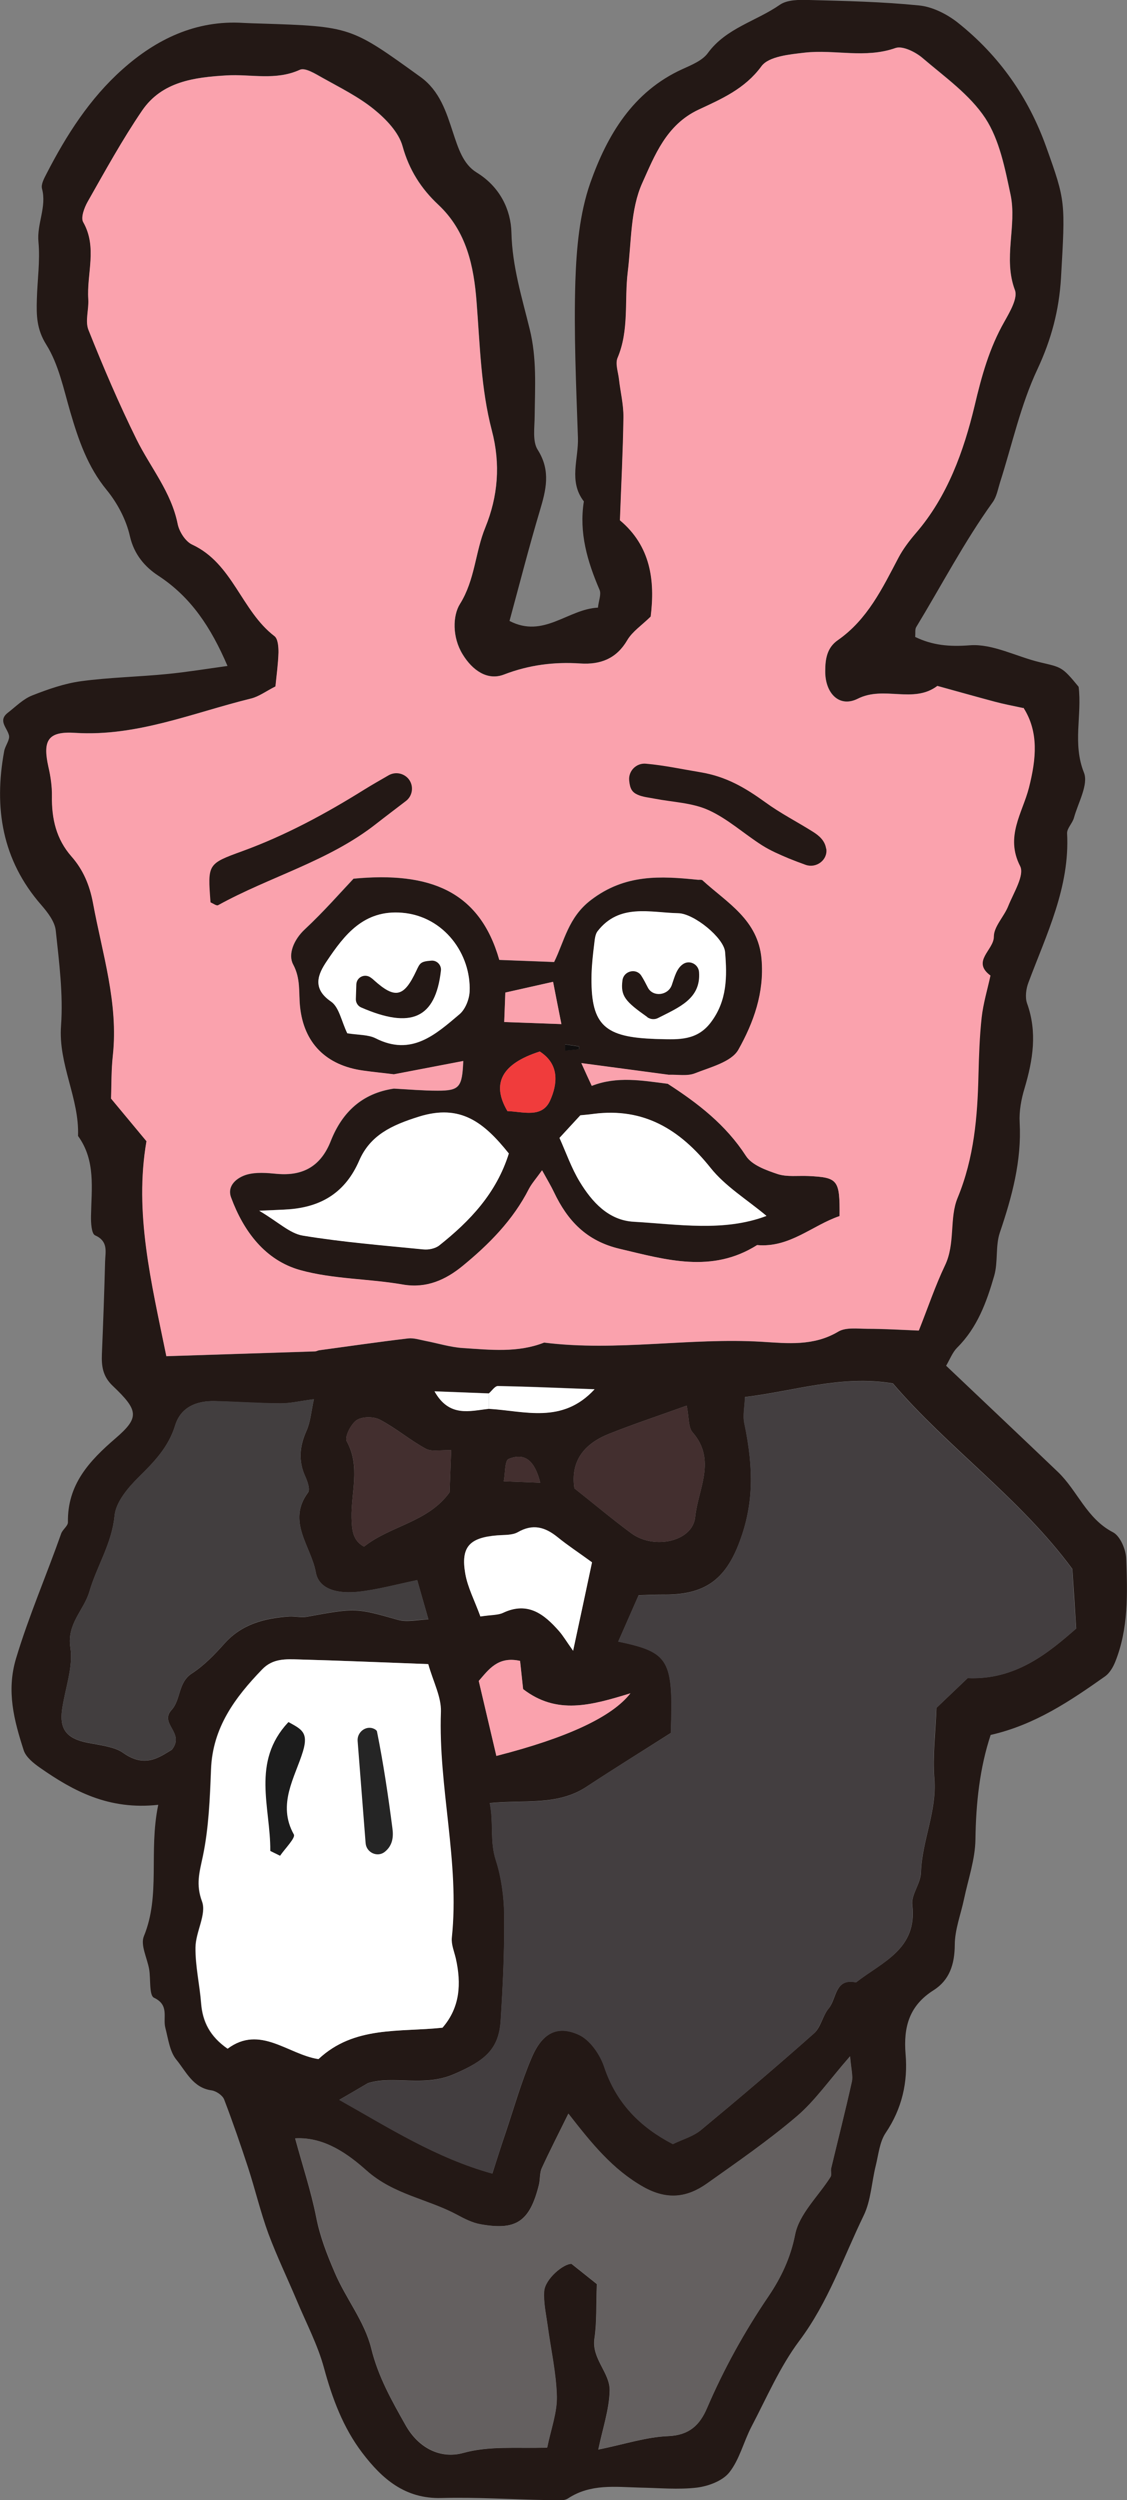<?xml version="1.0" encoding="UTF-8"?>
<svg id="_レイヤー_2" data-name="レイヤー 2" xmlns="http://www.w3.org/2000/svg" viewBox="0 0 70.34 156.02">
  <rect x="0" y="0" width="70.34" height="156.02" fill="#808080" stroke="none"/>
  <g id="design">
    <g>
      <path d="M9.88,112.63c-3.08.34-5.29-.85-7.38-2.31-.4-.28-.88-.66-1.02-1.09-.6-1.86-1.09-3.69-.48-5.73.8-2.66,1.9-5.19,2.82-7.8.09-.25.42-.47.42-.7-.04-2.35,1.32-3.82,2.97-5.24,1.51-1.3,1.44-1.74-.18-3.28-.62-.59-.7-1.23-.67-1.98.08-1.93.15-3.85.2-5.78.02-.61.21-1.26-.63-1.63-.22-.1-.26-.79-.25-1.21.03-1.72.3-3.46-.81-4.99.09-2.35-1.24-4.46-1.06-6.88.14-1.96-.12-3.97-.33-5.94-.06-.56-.51-1.14-.91-1.6C.13,53.67-.39,50.42.26,46.88c.06-.34.37-.71.3-.99-.12-.49-.71-.92-.06-1.42.49-.38.95-.85,1.51-1.07.99-.39,2.02-.75,3.06-.89,1.78-.24,3.59-.27,5.39-.45,1.22-.12,2.43-.32,3.74-.5-1.04-2.42-2.28-4.3-4.33-5.64-.81-.53-1.5-1.31-1.76-2.45-.23-1.03-.78-2.07-1.45-2.89-1.19-1.45-1.76-3.12-2.27-4.86-.42-1.44-.73-2.98-1.5-4.21-.61-.97-.62-1.84-.59-2.83.03-1.19.21-2.4.1-3.58-.11-1.14.53-2.19.22-3.33-.07-.27.14-.65.29-.94,1.24-2.41,2.7-4.69,4.72-6.49,2.11-1.89,4.6-3.1,7.56-2.91.37.02.73.03,1.1.04,5.62.18,5.61.2,9.95,3.33,1.21.87,1.62,2.21,2.03,3.46.33.99.63,1.98,1.47,2.5,1.46.89,2.15,2.33,2.18,3.77.05,2.1.66,4.05,1.14,6.01.45,1.82.33,3.59.31,5.4,0,.72-.15,1.6.19,2.13.83,1.31.52,2.51.13,3.81-.68,2.28-1.27,4.59-1.89,6.87,2.13,1.11,3.64-.74,5.52-.83.04-.42.22-.83.1-1.11-.76-1.77-1.29-3.56-.98-5.52-.97-1.25-.32-2.65-.37-3.98-.11-3.25-.26-6.51-.16-9.76.07-2.06.26-4.21.93-6.13,1.05-2.97,2.65-5.7,5.76-7.11.57-.26,1.24-.53,1.58-1,1.14-1.56,3.01-1.98,4.49-3.01.46-.32,1.21-.32,1.82-.3,2.29.06,4.59.11,6.87.34.83.08,1.72.53,2.39,1.05,2.64,2.09,4.45,4.72,5.54,7.76,1.23,3.43,1.2,3.43.93,8.2-.12,2.01-.6,3.83-1.47,5.69-1.05,2.23-1.58,4.71-2.34,7.08-.13.42-.21.89-.46,1.23-1.78,2.48-3.19,5.19-4.77,7.79-.08.14-.04.35-.06.61,1.08.52,2.12.62,3.41.52,1.42-.11,2.91.71,4.38,1.06,1.34.32,1.37.26,2.41,1.53.22,1.77-.39,3.54.33,5.35.3.74-.36,1.88-.62,2.82-.09.34-.44.66-.43.97.18,3.36-1.28,6.29-2.41,9.31-.15.39-.22.92-.09,1.3.65,1.8.37,3.53-.15,5.29-.21.69-.35,1.44-.31,2.15.13,2.4-.48,4.64-1.24,6.88-.28.84-.1,1.83-.35,2.69-.47,1.63-1.05,3.23-2.31,4.48-.29.29-.45.72-.69,1.13,2.4,2.28,4.7,4.45,6.98,6.63,1.22,1.17,1.79,2.91,3.43,3.76.45.23.81,1.07.83,1.65.08,2.17.15,4.37-.69,6.45-.13.32-.34.68-.61.88-2.18,1.54-4.39,3.04-7.16,3.67-.68,2.05-.92,4.25-.95,6.53-.02,1.24-.45,2.47-.71,3.7-.2.96-.58,1.92-.58,2.88-.01,1.21-.33,2.19-1.32,2.82-1.52.96-1.89,2.29-1.75,3.99.15,1.74-.22,3.4-1.24,4.91-.38.56-.45,1.35-.62,2.04-.26,1.04-.3,2.18-.75,3.11-1.28,2.64-2.22,5.43-4.03,7.84-1.21,1.62-2.03,3.54-2.98,5.35-.49.94-.74,2.04-1.38,2.85-.42.53-1.3.86-2.02.95-1.17.14-2.38.02-3.57,0-1.53-.04-3.06-.25-4.47.67-.32.21-.87.12-1.31.11-2.2-.04-4.41-.19-6.6-.13-2.27.06-3.7-1.19-4.94-2.82-1.2-1.58-1.87-3.39-2.39-5.3-.39-1.44-1.11-2.8-1.69-4.19-.59-1.4-1.25-2.77-1.78-4.19-.49-1.34-.82-2.74-1.26-4.1-.47-1.43-.96-2.86-1.5-4.27-.1-.26-.5-.53-.79-.57-1.16-.16-1.59-1.18-2.19-1.91-.42-.51-.51-1.3-.69-1.99-.17-.64.27-1.42-.71-1.88-.31-.15-.2-1.16-.3-1.77-.12-.7-.56-1.52-.33-2.07,1.05-2.56.29-5.24.89-8.17ZM30.51,87.91c2.23.13,4.58.97,6.6-1.22-2.09-.08-4.06-.17-6.03-.2-.19,0-.38.3-.57.46l-3.39-.13c.93,1.64,2.2,1.22,3.39,1.09ZM10.36,84.64c3.18-.1,6.23-.2,9.29-.3.09,0,.17-.06.26-.07,1.85-.25,3.69-.52,5.55-.74.34-.04.71.08,1.06.15.79.15,1.57.4,2.36.45,1.7.11,3.42.31,5.07-.34,4.54.57,9.07-.32,13.6-.05,1.61.1,3.22.28,4.75-.63.48-.29,1.23-.18,1.85-.18.99,0,1.98.06,3.18.11.57-1.43,1.02-2.78,1.63-4.06.66-1.37.26-2.95.79-4.22,1.03-2.5,1.24-5.06,1.3-7.68.03-1.19.07-2.39.2-3.58.1-.88.36-1.74.55-2.61-1.21-.89.22-1.6.21-2.43,0-.63.64-1.25.9-1.91.33-.82,1.03-1.93.74-2.49-.95-1.85.15-3.32.55-4.89.46-1.81.62-3.48-.34-4.99-.7-.15-1.23-.25-1.75-.39-1.2-.32-2.4-.66-3.6-.99-1.5,1.13-3.33-.03-4.97.8-1.16.58-2.04-.35-2.03-1.72,0-.76.11-1.47.79-1.94,1.85-1.29,2.78-3.24,3.78-5.14.29-.55.68-1.06,1.09-1.54,1.98-2.29,2.99-5.14,3.66-7.93.44-1.87.92-3.61,1.86-5.26.34-.61.85-1.47.66-1.97-.75-1.99.13-4-.27-5.94-.35-1.65-.69-3.43-1.58-4.79-.97-1.47-2.53-2.57-3.91-3.75-.44-.38-1.25-.78-1.69-.63-1.89.67-3.79.08-5.67.29-.94.11-2.25.23-2.7.85-1.04,1.42-2.52,2.05-3.93,2.71-2.02.95-2.74,2.88-3.5,4.56-.75,1.65-.68,3.68-.91,5.55-.22,1.79.1,3.64-.64,5.38-.15.36.04.88.09,1.32.09.8.29,1.59.28,2.39-.03,2.11-.14,4.21-.22,6.42,1.92,1.61,2.2,3.76,1.92,6.01-.56.55-1.14.93-1.46,1.47-.68,1.17-1.69,1.54-2.93,1.46-1.64-.11-3.21.09-4.77.69-1.03.4-1.97-.26-2.58-1.26-.66-1.07-.62-2.42-.17-3.14.95-1.52.95-3.24,1.59-4.79.78-1.92.96-3.93.4-6.05-.68-2.6-.74-5.32-.95-8.01-.17-2.22-.62-4.41-2.39-6.07-1.07-1-1.82-2.17-2.23-3.65-.24-.87-1.04-1.7-1.78-2.3-.96-.78-2.11-1.35-3.2-1.96-.45-.25-1.1-.67-1.43-.51-1.51.69-3.05.26-4.57.35-2.02.12-4.03.38-5.27,2.19-1.24,1.82-2.31,3.77-3.4,5.69-.21.37-.44.99-.28,1.27.9,1.58.21,3.22.32,4.82.04.64-.21,1.36.01,1.91.92,2.31,1.9,4.6,3,6.83.87,1.76,2.17,3.28,2.57,5.29.1.48.49,1.09.91,1.28,2.53,1.18,3.06,4.13,5.13,5.71.22.17.25.67.25,1.01-.02.71-.12,1.42-.19,2.13-.59.3-1.04.64-1.54.76-3.62.89-7.11,2.38-10.96,2.14-1.7-.11-2.04.46-1.67,2.12.14.6.23,1.23.22,1.84-.02,1.4.27,2.67,1.22,3.75.73.83,1.13,1.78,1.34,2.89.58,3.16,1.6,6.26,1.24,9.55-.1.91-.08,1.82-.11,2.67.77.93,1.47,1.77,2.21,2.66-.77,4.46.29,8.76,1.24,13.41ZM41.86,108.15c-1.82,1.16-3.55,2.23-5.25,3.35-1.82,1.21-3.93.8-6.04,1.02.26,1.29-.02,2.38.39,3.6.32.98.5,2.24.51,3.38.02,2.2-.08,4.41-.22,6.61-.12,1.82-1.04,2.51-2.9,3.32-1.92.84-3.78.06-5.39.57-.59.35-1.18.69-1.78,1.04,3.15,1.77,6.03,3.62,9.55,4.6.28-.87.54-1.7.82-2.52.53-1.57.98-3.18,1.63-4.7.66-1.55,1.6-2.06,2.95-1.44.7.32,1.32,1.22,1.58,1.99.76,2.29,2.27,3.78,4.29,4.83.63-.31,1.26-.48,1.73-.86,2.39-1.98,4.76-3.99,7.08-6.05.43-.38.53-1.1.91-1.55.51-.6.37-1.91,1.71-1.63,1.62-1.27,3.84-2.06,3.51-4.83-.08-.64.52-1.33.54-2.01.06-1.99,1-3.82.84-5.86-.12-1.45.08-2.93.13-4.43.66-.63,1.32-1.26,1.95-1.86,3.01.13,5.05-1.59,6.77-3.09-.09-1.45-.16-2.58-.24-3.72-3.25-4.41-7.77-7.57-11.2-11.58-3.23-.54-6.14.48-9.23.85-.02.59-.15,1.15-.04,1.65.61,2.92.55,5.1-.29,7.36-.91,2.45-2.24,3.36-4.84,3.32-.44,0-.87.02-1.47.04-.43.98-.84,1.91-1.27,2.89,3.2.67,3.44,1.1,3.28,5.7ZM34.15,152.74c.23-1.13.62-2.16.6-3.18-.04-1.49-.38-2.97-.58-4.46-.09-.7-.26-1.41-.21-2.11.06-.78,1.22-1.73,1.71-1.71.65.52,1.22.97,1.58,1.26-.05,1.37,0,2.39-.15,3.39-.19,1.28.98,2.14.95,3.27-.03,1.18-.44,2.36-.71,3.67,1.67-.34,3.01-.79,4.37-.84,1.32-.06,1.97-.7,2.42-1.76,1.05-2.44,2.32-4.74,3.82-6.95.77-1.13,1.38-2.38,1.67-3.86.25-1.29,1.45-2.4,2.21-3.6.08-.13,0-.37.04-.54.43-1.8.89-3.59,1.29-5.4.08-.35-.04-.75-.11-1.59-1.3,1.49-2.18,2.78-3.33,3.75-1.77,1.51-3.7,2.84-5.6,4.19-1.24.88-2.49,1.05-3.96.22-1.95-1.1-3.27-2.76-4.69-4.58-.59,1.2-1.15,2.29-1.66,3.4-.14.31-.09.7-.18,1.05-.57,2.27-1.41,2.85-3.65,2.45-.51-.09-1-.35-1.46-.59-1.84-.98-3.94-1.24-5.65-2.76-1.1-.98-2.6-2.12-4.45-2.01.47,1.73.99,3.29,1.31,4.9.24,1.23.67,2.33,1.16,3.47.69,1.63,1.86,3.04,2.28,4.74.43,1.76,1.28,3.26,2.15,4.8.83,1.46,2.21,2.1,3.59,1.72,1.64-.45,3.21-.28,5.23-.33ZM26.73,103.85c-2.98-.11-5.53-.22-8.09-.29-.8-.02-1.62-.08-2.29.62-1.7,1.76-3.09,3.64-3.19,6.23-.07,1.82-.14,3.66-.51,5.43-.21.99-.45,1.76-.05,2.83.29.79-.4,1.89-.41,2.86-.01,1.16.26,2.31.35,3.48.09,1.16.55,2.08,1.65,2.84,2.03-1.51,3.77.36,5.67.65,2.23-2.09,5.05-1.67,7.74-1.96,1.1-1.27,1.18-2.75.83-4.32-.1-.43-.29-.88-.25-1.29.5-4.74-.85-9.39-.68-14.11.03-.92-.48-1.87-.79-2.97ZM19.59,87.32c-.87.11-1.47.26-2.06.26-1.37,0-2.75-.1-4.12-.14-1.14-.03-2.13.37-2.48,1.52-.42,1.36-1.31,2.27-2.27,3.22-.67.66-1.43,1.56-1.51,2.41-.17,1.75-1.11,3.15-1.57,4.73-.34,1.17-1.42,2-1.19,3.5.19,1.24-.34,2.58-.52,3.89-.16,1.18.27,1.78,1.56,2.04.74.15,1.71.25,2.24.63,1.37.98,2.27.29,3.06-.19.84-1.06-.81-1.61-.02-2.48.59-.64.39-1.71,1.27-2.28.76-.49,1.41-1.17,2.02-1.85,1.09-1.23,2.51-1.59,4.05-1.7.36-.02.74.08,1.09.02,3.09-.57,3.08-.55,5.7.19.55.16,1.2,0,1.9-.03-.28-.98-.51-1.77-.7-2.45-1.3.27-2.49.6-3.7.73-1.07.11-2.42-.05-2.63-1.22-.29-1.62-1.83-3.17-.48-4.98.14-.19-.04-.7-.18-1.01-.44-.97-.35-1.88.08-2.84.25-.55.29-1.19.46-1.96ZM35.85,92.88c1.2.95,2.35,1.92,3.56,2.81,1.42,1.04,3.83.51,3.98-1.02.17-1.72,1.35-3.55-.16-5.28-.28-.32-.22-.94-.37-1.67-1.75.63-3.32,1.15-4.85,1.76-1.53.61-2.42,1.68-2.16,3.4ZM29.98,100.87c.72-.11,1.11-.09,1.42-.23,1.55-.73,2.56.09,3.5,1.15.26.29.45.63.87,1.22.45-2.09.82-3.82,1.18-5.52-.85-.62-1.53-1.06-2.15-1.57-.78-.63-1.54-.85-2.48-.31-.35.2-.85.17-1.29.2-1.73.14-2.28.72-1.99,2.39.15.86.58,1.67.94,2.66ZM28.16,90.5c-.66-.02-1.21.11-1.58-.09-1-.54-1.88-1.3-2.88-1.82-.39-.2-1.1-.2-1.45.04-.36.25-.76,1.06-.61,1.32.87,1.57.26,3.2.3,4.78.02.77.08,1.41.78,1.79,1.66-1.32,4-1.52,5.34-3.39.03-.85.07-1.74.1-2.63ZM32.65,105.41c-.06-.58-.13-1.19-.19-1.76-1.39-.32-1.97.55-2.58,1.25.38,1.61.74,3.15,1.1,4.68q6.64-1.7,8.37-3.91c-2.47.76-4.59,1.36-6.7-.26ZM33.72,92.53c-.34-1.36-.95-1.91-1.98-1.48-.24.1-.2.88-.3,1.39l2.28.09Z" style="fill: #231815; stroke-width: 0px;"/>
      <path d="M41.86,108.15c.16-4.59-.08-5.02-3.28-5.7.43-.98.84-1.91,1.27-2.89.59-.02,1.03-.04,1.47-.04,2.6.04,3.93-.86,4.84-3.32.84-2.26.91-4.44.29-7.36-.11-.51.02-1.07.04-1.65,3.1-.37,6-1.39,9.23-.85,3.43,4.02,7.95,7.17,11.2,11.58.07,1.13.14,2.27.24,3.72-1.72,1.5-3.76,3.22-6.77,3.09-.63.6-1.29,1.23-1.95,1.86-.06,1.49-.25,2.97-.13,4.43.16,2.04-.78,3.87-.84,5.86-.02.68-.62,1.37-.54,2.01.33,2.76-1.89,3.56-3.51,4.83-1.34-.28-1.21,1.03-1.71,1.63-.38.45-.49,1.17-.91,1.55-2.32,2.06-4.69,4.07-7.08,6.05-.46.38-1.09.56-1.73.86-2.02-1.05-3.53-2.54-4.29-4.83-.26-.77-.88-1.67-1.58-1.99-1.34-.61-2.29-.11-2.95,1.44-.65,1.52-1.1,3.13-1.63,4.7-.28.82-.53,1.65-.82,2.52-3.52-.98-6.4-2.83-9.55-4.6.59-.35,1.19-.69,1.78-1.04,1.61-.51,3.47.27,5.39-.57,1.86-.82,2.78-1.51,2.9-3.32.14-2.2.25-4.41.22-6.61-.01-1.14-.19-2.4-.51-3.38-.4-1.22-.13-2.31-.39-3.6,2.11-.22,4.23.19,6.04-1.02,1.69-1.13,3.43-2.19,5.25-3.35Z" style="fill: #433e40; stroke-width: 0px;"/>
      <path d="M34.15,152.74c-2.02.06-3.6-.12-5.23.33-1.37.38-2.75-.26-3.59-1.72-.88-1.54-1.72-3.04-2.15-4.8-.42-1.7-1.59-3.11-2.28-4.74-.49-1.15-.91-2.25-1.16-3.47-.32-1.61-.84-3.17-1.31-4.9,1.85-.1,3.35,1.03,4.45,2.01,1.7,1.51,3.81,1.77,5.65,2.76.46.25.95.5,1.46.59,2.25.41,3.09-.17,3.65-2.45.09-.34.04-.74.18-1.05.51-1.11,1.07-2.2,1.66-3.4,1.42,1.82,2.74,3.48,4.69,4.58,1.47.82,2.71.66,3.96-.22,1.9-1.35,3.83-2.68,5.6-4.19,1.14-.98,2.02-2.26,3.33-3.75.07.83.19,1.23.11,1.59-.4,1.8-.86,3.6-1.29,5.4-.04.18.05.41-.04.54-.76,1.2-1.96,2.31-2.21,3.6-.29,1.48-.9,2.72-1.67,3.86-1.5,2.21-2.77,4.51-3.82,6.95-.45,1.06-1.1,1.71-2.42,1.76-1.36.06-2.7.5-4.37.84.27-1.31.68-2.49.71-3.67.03-1.12-1.14-1.99-.95-3.27.15-.99.1-2.01.15-3.39-.36-.29-.93-.74-1.58-1.26-.49-.02-1.65.94-1.71,1.71-.05.69.11,1.41.21,2.11.2,1.49.54,2.97.58,4.46.02,1.02-.37,2.05-.6,3.18Z" style="fill: #646060; stroke-width: 0px;"/>
      <path d="M26.73,103.85c.31,1.1.82,2.05.79,2.97-.17,4.73,1.18,9.37.68,14.11-.04.42.15.86.25,1.29.35,1.57.27,3.05-.83,4.32-2.69.29-5.51-.13-7.74,1.96-1.9-.29-3.64-2.16-5.67-.65-1.09-.76-1.56-1.68-1.65-2.84-.09-1.16-.37-2.32-.35-3.48.01-.97.7-2.07.41-2.86-.4-1.07-.16-1.84.05-2.83.37-1.77.44-3.62.51-5.43.1-2.6,1.49-4.47,3.19-6.23.67-.7,1.49-.64,2.29-.62,2.55.07,5.1.18,8.09.29Z" style="fill: #fff; stroke-width: 0px;"/>
      <path d="M19.59,87.32c-.17.77-.21,1.41-.46,1.96-.44.96-.52,1.87-.08,2.84.14.31.32.82.18,1.01-1.35,1.81.19,3.37.48,4.98.21,1.17,1.56,1.34,2.63,1.22,1.21-.13,2.4-.46,3.7-.73.19.67.42,1.47.7,2.45-.7.02-1.34.18-1.9.03-2.61-.74-2.6-.77-5.7-.19-.35.06-.73-.04-1.09-.02-1.54.1-2.96.47-4.05,1.7-.61.68-1.26,1.36-2.02,1.85-.88.57-.68,1.64-1.27,2.28-.8.87.86,1.42.02,2.48-.79.48-1.69,1.17-3.06.19-.53-.38-1.5-.48-2.24-.63-1.29-.26-1.72-.86-1.56-2.04.18-1.3.71-2.65.52-3.89-.23-1.49.85-2.32,1.19-3.5.46-1.58,1.4-2.98,1.57-4.73.08-.85.84-1.75,1.51-2.41.96-.95,1.86-1.86,2.27-3.22.35-1.14,1.34-1.54,2.48-1.52,1.37.03,2.75.13,4.12.14.59,0,1.19-.14,2.06-.26Z" style="fill: #423e3f; stroke-width: 0px;"/>
      <path d="M35.85,92.88c-.26-1.72.63-2.79,2.16-3.4,1.53-.61,3.1-1.13,4.85-1.76.15.73.09,1.34.37,1.67,1.51,1.73.33,3.56.16,5.28-.15,1.53-2.56,2.06-3.98,1.02-1.21-.89-2.36-1.85-3.56-2.81Z" style="fill: #432f2f; stroke-width: 0px;"/>
      <path d="M29.98,100.87c-.36-.99-.79-1.8-.94-2.66-.29-1.67.26-2.25,1.99-2.39.44-.04.94,0,1.29-.2.94-.54,1.7-.32,2.48.31.63.51,1.3.95,2.15,1.57-.36,1.7-.73,3.43-1.18,5.52-.42-.59-.62-.93-.87-1.22-.93-1.06-1.95-1.88-3.5-1.15-.31.15-.7.12-1.42.23Z" style="fill: #fff; stroke-width: 0px;"/>
      <path d="M28.16,90.5c-.03.89-.07,1.79-.1,2.63-1.34,1.87-3.69,2.07-5.34,3.39-.7-.38-.76-1.02-.78-1.79-.04-1.59.58-3.21-.3-4.78-.15-.27.25-1.08.61-1.32.34-.24,1.06-.24,1.45-.04,1,.53,1.88,1.28,2.88,1.82.37.2.92.06,1.58.09Z" style="fill: #432f2f; stroke-width: 0px;"/>
      <path d="M32.65,105.41c2.1,1.62,4.23,1.02,6.7.26q-1.72,2.21-8.37,3.91c-.36-1.54-.72-3.07-1.1-4.68.61-.69,1.19-1.56,2.58-1.25.06.57.13,1.18.19,1.76Z" style="fill: #faa2ad; stroke-width: 0px;"/>
      <path d="M30.51,86.96c.19-.16.38-.47.57-.46,1.97.04,3.94.13,6.03.2-2.02,2.19-4.36,1.35-6.6,1.22,0-.32,0-.64,0-.96Z" style="fill: #fff; stroke-width: 0px;"/>
      <path d="M30.51,86.96c0,.32,0,.64,0,.96-1.19.13-2.47.55-3.39-1.09l3.39.13Z" style="fill: #fff; stroke-width: 0px;"/>
      <path d="M33.72,92.53l-2.28-.09c.1-.52.06-1.29.3-1.39,1.03-.43,1.64.11,1.98,1.48Z" style="fill: #432f2f; stroke-width: 0px;"/>
      <path d="M41.67,67.63c1.89,1.22,3.63,2.56,4.89,4.51.37.57,1.26.89,1.98,1.13.59.19,1.27.09,1.91.12,1.85.09,1.97.23,1.95,2.5-1.69.57-3.11,1.99-5.14,1.81-2.82,1.78-5.67.92-8.58.24-2.07-.49-3.25-1.75-4.1-3.54-.18-.38-.4-.74-.74-1.36-.37.52-.64.82-.82,1.16-.99,1.95-2.5,3.47-4.15,4.82-1.03.84-2.23,1.41-3.72,1.15-2.12-.37-4.35-.33-6.4-.9-2.19-.61-3.54-2.42-4.32-4.53-.28-.75.37-1.25.97-1.43.59-.17,1.26-.11,1.89-.05,1.65.15,2.75-.5,3.36-2.05.71-1.8,1.96-2.98,3.94-3.27.91.05,1.82.13,2.73.13,1.37,0,1.53-.22,1.6-1.85-1.42.27-2.88.55-4.33.83-.63-.08-1.27-.14-1.9-.23-2.34-.32-3.73-1.73-3.96-4.01-.09-.88.05-1.73-.43-2.62-.33-.62.03-1.54.73-2.19,1.2-1.12,2.29-2.37,3.04-3.16,4.74-.45,7.87.75,9.1,5.07l3.42.13c.64-1.3.88-2.79,2.3-3.87,2.13-1.63,4.34-1.5,6.69-1.26.09,0,.21-.02.27.03,1.54,1.41,3.48,2.46,3.69,4.93.18,2.09-.5,3.96-1.45,5.65-.43.76-1.75,1.09-2.71,1.47-.48.19-1.08.07-1.63.09-1.81-.24-3.61-.48-5.46-.73.25.56.47,1.03.65,1.42,1.58-.62,3.16-.33,4.74-.13ZM31.76,71.98c-1.56-1.94-3.02-3.11-5.62-2.3-1.69.53-3.03,1.15-3.72,2.74-.85,1.96-2.32,2.88-4.37,3.04-.44.04-.89.05-1.87.09,1.19.7,1.91,1.41,2.72,1.55,2.48.41,5,.61,7.51.86.33.03.76-.06,1.01-.25,1.91-1.51,3.56-3.24,4.34-5.74ZM47.83,75.88c-1.22-1.02-2.57-1.84-3.49-3-1.91-2.4-4.16-3.76-7.29-3.36-.27.03-.53.06-.83.09-.43.46-.86.92-1.3,1.41.42.93.75,1.89,1.26,2.73.77,1.27,1.8,2.41,3.37,2.5,2.8.16,5.63.64,8.28-.36ZM40.62,64.83c.18,0,.36.02.55.02,1.19.03,2.34.1,3.2-1.04,1.02-1.35,1.02-2.87.89-4.4-.08-.88-1.94-2.39-2.91-2.41-1.76-.03-3.69-.63-5.05,1.13-.15.19-.17.5-.2.76-.07.63-.15,1.27-.17,1.91-.07,3.05.7,3.89,3.7,4.03ZM21.68,64.49c.7.11,1.3.08,1.76.31,2.24,1.14,3.74-.23,5.24-1.5.36-.31.61-.93.63-1.42.09-2.31-1.58-4.69-4.21-4.91-2.39-.2-3.59,1.37-4.71,3.03-.54.8-.93,1.69.27,2.51.51.35.65,1.23,1.02,1.99ZM33.69,65.62q-3.55,1.13-2.02,3.72c.96.03,2.15.46,2.66-.65.47-1.04.6-2.27-.64-3.07ZM31.54,61.94c-.02.59-.04,1.18-.07,1.84l3.57.13c-.19-.95-.36-1.81-.52-2.64-1.11.25-2.04.46-2.98.67ZM35.27,65.18c0,.13,0,.26,0,.38.29-.03.58-.05.87-.09,0,0,0-.17,0-.17-.28-.05-.57-.09-.86-.13Z" style="fill: #231815; stroke-width: 0px;"/>
      <path d="M63.85,44.19c-.7-.15-1.23-.25-1.75-.39-1.2-.32-2.4-.66-3.6-.99-1.5,1.13-3.33-.03-4.97.8-1.16.58-2.04-.35-2.03-1.72,0-.76.11-1.47.79-1.94,1.85-1.29,2.78-3.24,3.78-5.14.29-.55.68-1.06,1.09-1.54,1.98-2.29,2.99-5.14,3.66-7.93.44-1.87.92-3.61,1.86-5.26.34-.61.85-1.47.66-1.97-.75-1.99.13-4-.27-5.94-.35-1.65-.69-3.43-1.58-4.79-.97-1.47-2.53-2.57-3.91-3.75-.44-.38-1.25-.78-1.69-.63-1.89.67-3.79.08-5.67.29-.94.11-2.25.23-2.7.85-1.04,1.42-2.52,2.05-3.93,2.71-2.02.95-2.74,2.88-3.5,4.56-.75,1.65-.68,3.68-.91,5.55-.22,1.79.1,3.64-.64,5.38-.15.36.04.88.09,1.32.09.8.29,1.59.28,2.39-.03,2.11-.14,4.21-.22,6.42,1.92,1.61,2.2,3.76,1.92,6.01-.56.55-1.14.93-1.46,1.47-.68,1.17-1.69,1.54-2.93,1.46-1.64-.11-3.21.09-4.77.69-1.03.4-1.97-.26-2.58-1.26-.66-1.07-.62-2.42-.17-3.14.95-1.52.95-3.24,1.59-4.79.78-1.92.96-3.93.4-6.05-.68-2.6-.74-5.32-.95-8.01-.17-2.22-.62-4.41-2.39-6.07-1.07-1-1.82-2.17-2.23-3.65-.24-.87-1.04-1.7-1.78-2.3-.96-.78-2.11-1.35-3.2-1.96-.45-.25-1.1-.66-1.43-.51-1.51.69-3.05.26-4.57.35-2.02.12-4.03.38-5.27,2.19-1.24,1.82-2.31,3.77-3.4,5.69-.21.37-.44.99-.28,1.27.9,1.58.21,3.22.32,4.82.04.64-.21,1.36.01,1.91.92,2.31,1.9,4.6,3,6.83.87,1.76,2.17,3.28,2.57,5.29.1.48.49,1.09.91,1.28,2.53,1.18,3.06,4.13,5.13,5.71.22.17.25.67.25,1.01-.02.71-.12,1.42-.19,2.13-.59.3-1.04.64-1.54.76-3.62.89-7.11,2.38-10.96,2.14-1.7-.11-2.04.46-1.67,2.12.14.6.23,1.23.22,1.84-.02,1.4.27,2.67,1.22,3.75.73.83,1.13,1.78,1.34,2.89.58,3.16,1.6,6.26,1.24,9.55-.1.91-.08,1.82-.11,2.67.77.93,1.47,1.77,2.21,2.66-.77,4.46.29,8.76,1.24,13.41,3.18-.1,6.23-.2,9.29-.3.09,0,.17-.06.26-.07,1.85-.25,3.69-.52,5.55-.74.34-.04.71.08,1.06.15.79.15,1.57.4,2.36.45,1.7.11,3.42.31,5.07-.34,4.54.57,9.07-.32,13.6-.05,1.61.1,3.22.28,4.75-.63.48-.29,1.23-.18,1.85-.18.99,0,1.98.06,3.18.11.57-1.43,1.02-2.78,1.63-4.06.66-1.37.26-2.95.79-4.22,1.03-2.5,1.24-5.06,1.3-7.68.03-1.19.07-2.39.2-3.58.1-.88.36-1.74.55-2.61-1.21-.89.22-1.6.21-2.43,0-.63.64-1.25.9-1.91.33-.82,1.03-1.93.74-2.49-.95-1.85.15-3.32.55-4.89.46-1.81.62-3.48-.34-4.99ZM47.25,77.7c-2.82,1.78-5.67.92-8.58.23-2.07-.49-3.25-1.75-4.1-3.54-.18-.38-.4-.74-.74-1.36-.37.52-.64.82-.82,1.16-.99,1.95-2.5,3.47-4.15,4.82-1.03.84-2.23,1.41-3.72,1.15-2.12-.37-4.35-.33-6.4-.9-2.19-.61-3.54-2.42-4.32-4.53-.28-.75.37-1.25.97-1.43.59-.17,1.26-.11,1.89-.05,1.65.15,2.75-.5,3.36-2.05.71-1.8,1.96-2.98,3.94-3.27.91.05,1.82.13,2.73.13,1.37,0,1.53-.22,1.6-1.85-1.42.27-2.88.55-4.33.83-.63-.08-1.27-.14-1.9-.23-2.34-.32-3.73-1.73-3.96-4.01-.09-.88.05-1.73-.43-2.62-.33-.62.03-1.54.73-2.19,1.2-1.12,2.29-2.37,3.04-3.16,4.74-.45,7.87.75,9.1,5.07l3.42.13c.64-1.3.88-2.79,2.3-3.87,2.13-1.63,4.34-1.5,6.69-1.26.09,0,.21-.02.27.03,1.54,1.41,3.48,2.46,3.69,4.93.18,2.09-.5,3.96-1.45,5.65-.43.76-1.75,1.09-2.71,1.47-.48.19-1.08.07-1.63.09h0c-1.81-.24-3.61-.48-5.46-.73.25.56.47,1.03.65,1.42,1.58-.62,3.16-.33,4.74-.13h0c1.89,1.22,3.63,2.56,4.89,4.51.37.57,1.26.89,1.98,1.13.59.19,1.27.09,1.91.12,1.85.09,1.97.23,1.95,2.5-1.69.57-3.11,1.99-5.14,1.81Z" style="fill: #faa2ad; stroke-width: 0px;"/>
      <path d="M31.76,71.98c-.78,2.49-2.43,4.22-4.34,5.74-.25.2-.68.29-1.01.25-2.51-.25-5.03-.45-7.51-.86-.81-.13-1.53-.85-2.72-1.55.98-.05,1.42-.06,1.87-.09,2.05-.16,3.52-1.08,4.37-3.04.69-1.59,2.03-2.21,3.72-2.74,2.61-.82,4.07.36,5.62,2.3Z" style="fill: #fff; stroke-width: 0px;"/>
      <path d="M47.83,75.88c-2.65,1-5.49.52-8.28.36-1.57-.09-2.6-1.23-3.37-2.5-.51-.84-.84-1.79-1.26-2.73.45-.49.87-.94,1.3-1.41.3-.03.56-.05.83-.09,3.13-.4,5.38.97,7.29,3.36.92,1.16,2.27,1.98,3.49,3Z" style="fill: #fff; stroke-width: 0px;"/>
      <path d="M40.62,64.82c-3-.14-3.77-.97-3.7-4.03.02-.64.09-1.27.17-1.91.03-.26.06-.57.2-.76,1.36-1.76,3.28-1.17,5.05-1.13.97.02,2.83,1.53,2.91,2.41.13,1.53.14,3.05-.89,4.4-.86,1.14-2.01,1.07-3.2,1.04-.18,0-.36-.01-.55-.02Z" style="fill: #fff; stroke-width: 0px;"/>
      <path d="M21.68,64.49c-.37-.76-.51-1.64-1.02-1.99-1.2-.82-.81-1.71-.27-2.51,1.11-1.66,2.32-3.23,4.71-3.03,2.63.22,4.31,2.6,4.21,4.91-.02.49-.27,1.12-.63,1.42-1.5,1.27-3,2.64-5.24,1.5-.46-.23-1.06-.2-1.76-.31Z" style="fill: #fff; stroke-width: 0px;"/>
      <path d="M33.69,65.62c1.25.8,1.11,2.03.64,3.07-.51,1.11-1.7.68-2.66.65q-1.53-2.59,2.02-3.72Z" style="fill: #f03c3c; stroke-width: 0px;"/>
      <path d="M31.54,61.94c.94-.21,1.87-.42,2.98-.67.16.83.33,1.69.52,2.64l-3.57-.13c.02-.66.05-1.25.07-1.84Z" style="fill: #faa2ad; stroke-width: 0px;"/>
      <path d="M35.27,65.18c.29.04.57.08.86.13.01,0,.01.17,0,.17-.29.04-.58.06-.87.09,0-.13,0-.26,0-.38Z" style="fill: #100e0e; stroke-width: 0px;"/>
      <path d="M27.52,60.57c-.34,2.99-1.86,3.66-4.98,2.3-.21-.09-.34-.31-.33-.53l.03-.91c.02-.45.52-.69.89-.43.07.05.14.1.2.16,1.33,1.2,1.88,1.08,2.66-.59.22-.47.26-.57.93-.62.35-.03.64.28.6.62Z" style="fill: #231815; stroke-width: 0px;"/>
      <path d="M40.4,63.47c-1.37-.97-1.68-1.31-1.55-2.29.07-.58.84-.79,1.17-.3.15.23.28.49.42.76.32.6,1.26.49,1.49-.17.18-.52.3-1.04.71-1.31.41-.27.96.02.99.51.12,1.65-1.24,2.19-2.56,2.86-.21.11-.47.09-.67-.05Z" style="fill: #231815; stroke-width: 0px;"/>
      <path d="M25.49,48.6h0c.35.42.28,1.06-.16,1.39-.65.5-1.25.95-1.85,1.42-2.96,2.33-6.63,3.29-9.87,5.08-.1.05-.31-.11-.47-.18-.18-2.39-.19-2.4,1.98-3.19,2.69-.98,5.19-2.33,7.61-3.84.48-.3.98-.58,1.53-.9.41-.23.92-.14,1.23.22Z" style="fill: #231815; stroke-width: 0px;"/>
      <path d="M51.57,52.96c.11.7-.62,1.25-1.29,1.01-.36-.13-.71-.26-1.05-.4-.57-.24-1.15-.49-1.67-.82-1.13-.72-2.15-1.66-3.35-2.2-1.02-.46-2.23-.49-3.36-.71-.35-.07-.72-.1-1.04-.24-.34-.15-.49-.35-.54-.89-.06-.6.45-1.11,1.05-1.05,1.13.1,2.24.34,3.38.53,1.64.27,2.82.98,4.07,1.88.93.68,1.97,1.21,2.94,1.82.44.27.78.59.85,1.07Z" style="fill: #231815; stroke-width: 0px;"/>
      <path d="M16.87,115.49c.02-2.69-1.2-5.53,1.12-8.01,0,0,.02-.01.04,0,.77.43,1.24.62.88,1.81-.49,1.62-1.63,3.3-.57,5.19.12.21-.55.88-.86,1.33l-.59-.29s-.02-.01-.02-.02Z" style="fill: #1c1c1c; stroke-width: 0px;"/>
      <path d="M22.82,115.03c-.17-2.15-.33-4.22-.5-6.39-.04-.56.55-1,1.05-.74.09.05.15.1.16.16.4,1.99.7,4.01.96,6.02.08.57.01,1.1-.48,1.49-.46.36-1.14.04-1.19-.54Z" style="fill: #252525; stroke-width: 0px;"/>
    </g>
  </g>
</svg>